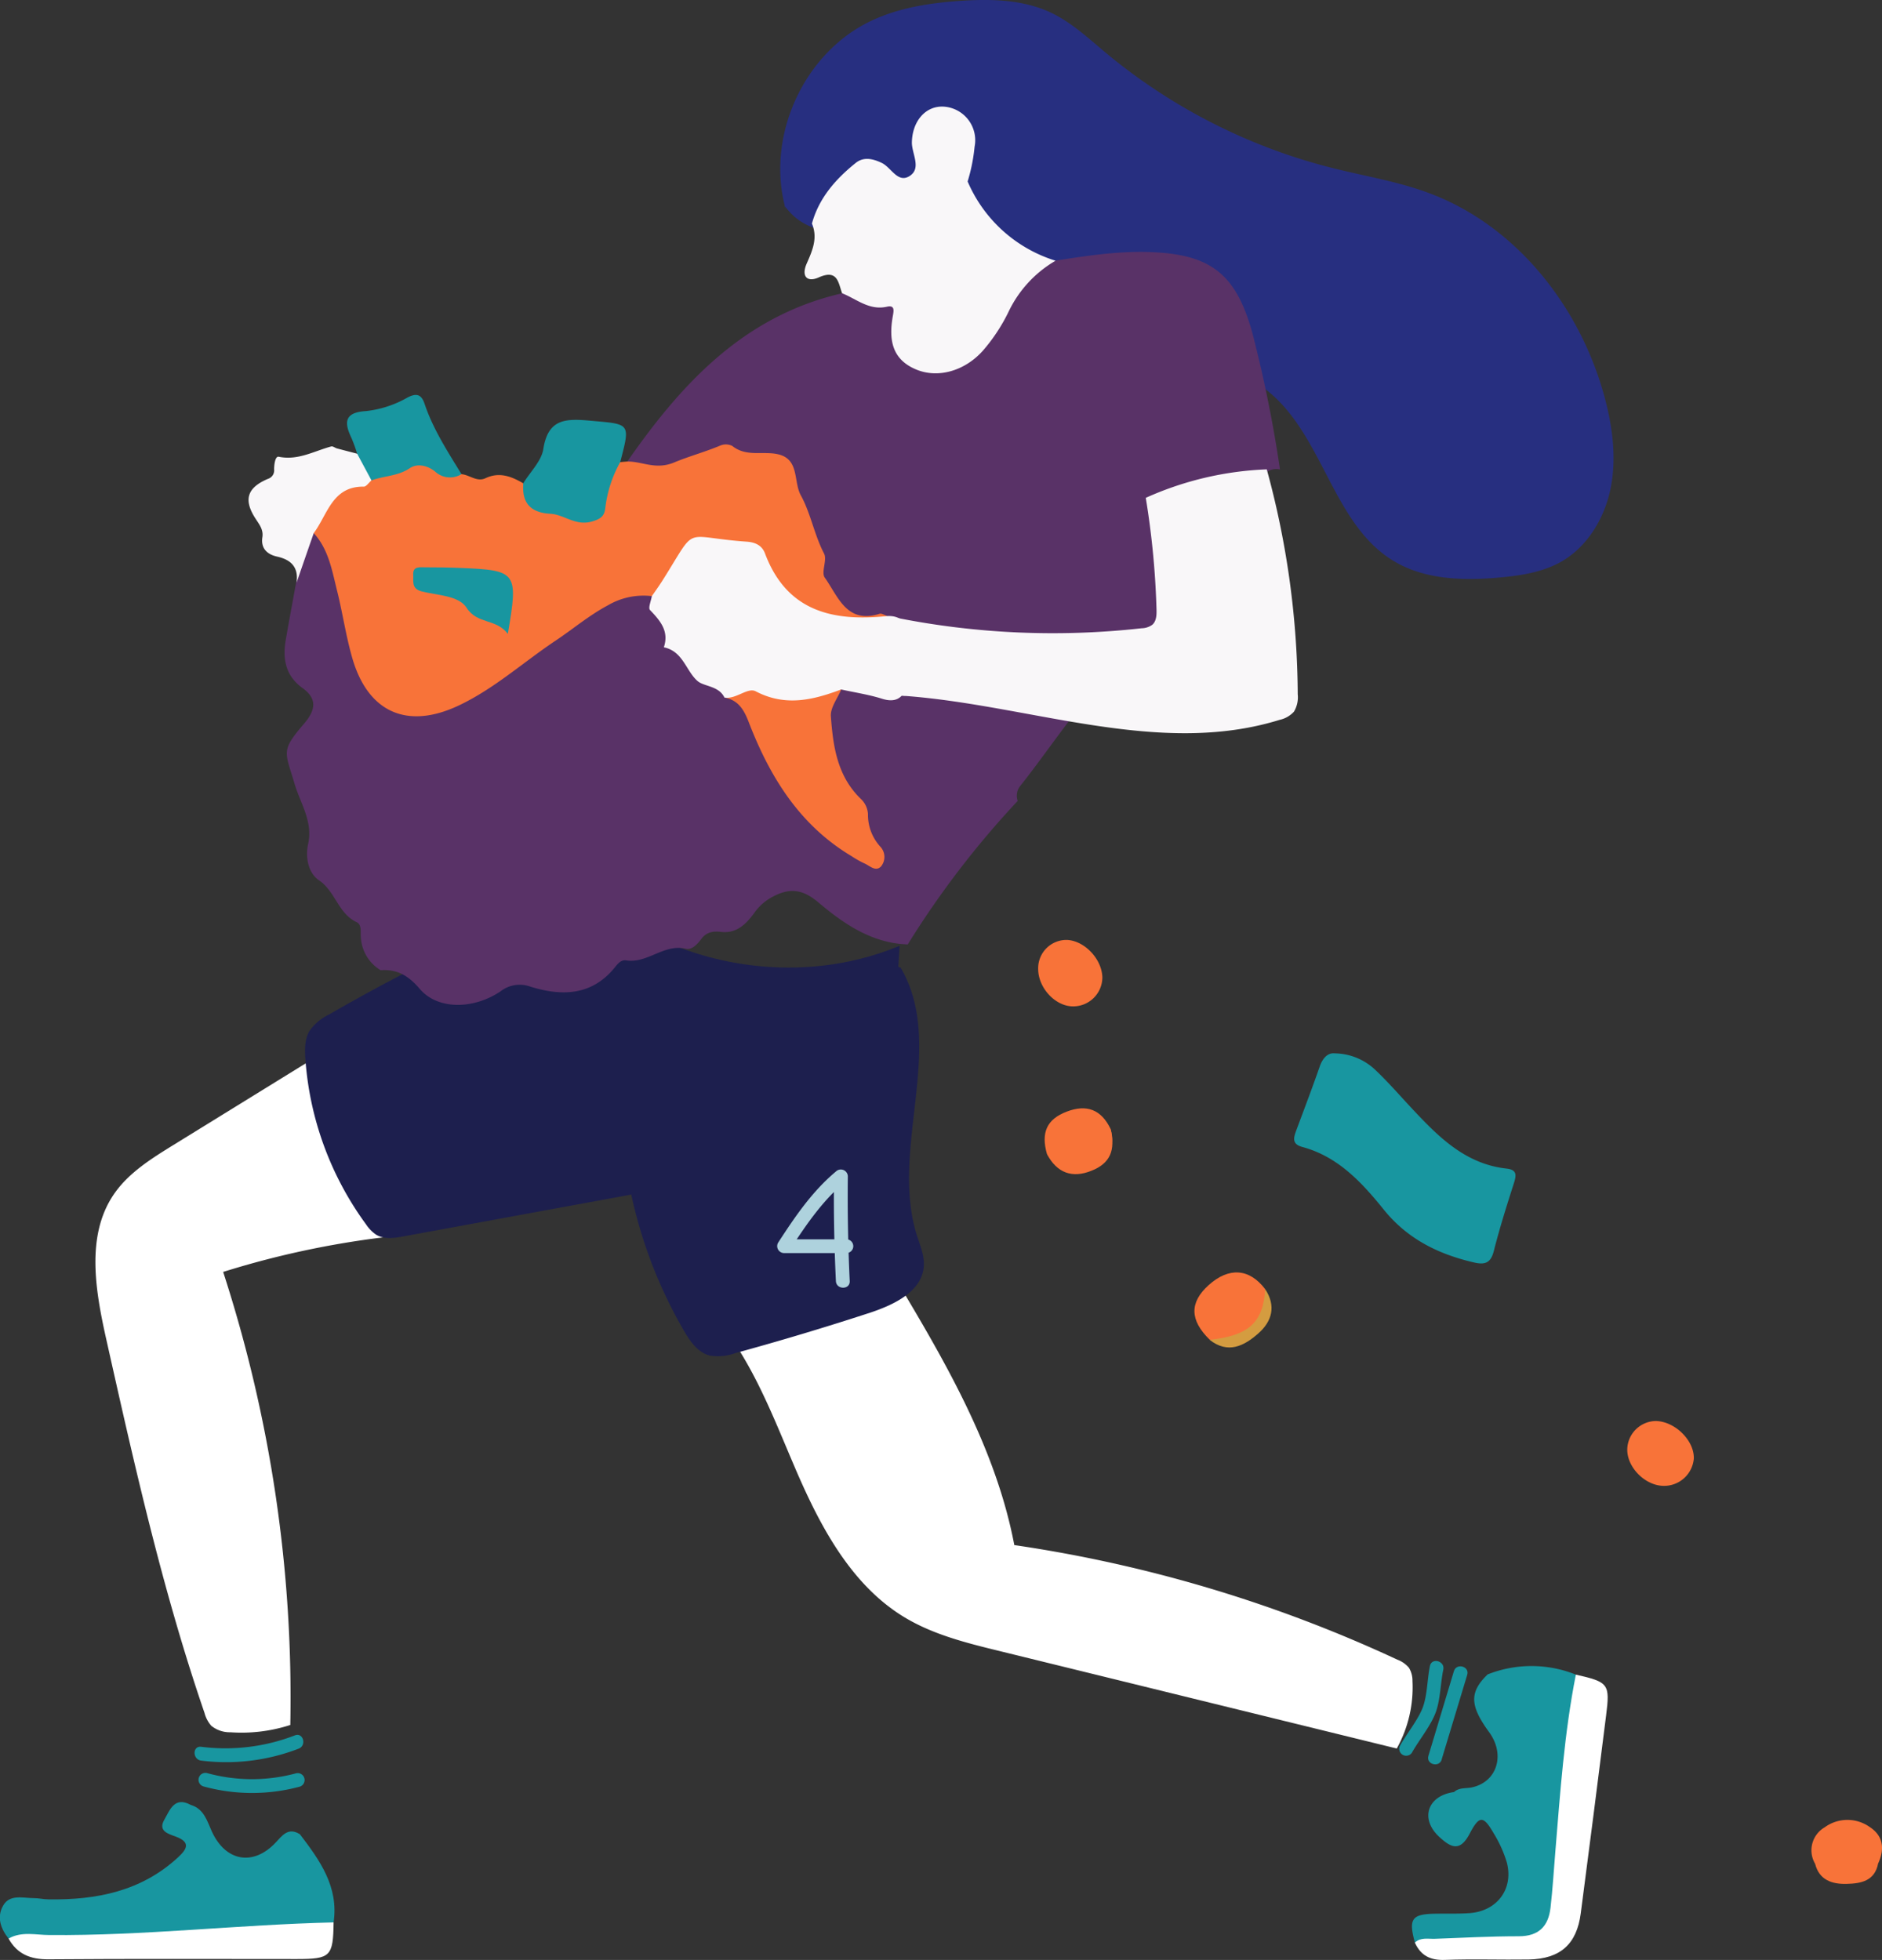 <svg xmlns="http://www.w3.org/2000/svg" viewBox="0 0 408.44 425.42"><rect x="0" y="0" width="408.44" height="425.42" fill="#333333" stroke="none"/><defs><style>.cls-1{fill:none;stroke:#fff;stroke-miterlimit:10;stroke-width:3px;}.cls-2{fill:#272f80;}.cls-3{fill:#fff;}.cls-4{fill:#1896a0;}.cls-5{fill:#f87339;}.cls-6{fill:#d49c40;}.cls-7{fill:#a9771f;}.cls-8{fill:#cc9033;}.cls-9{fill:#1d1f4e;}.cls-10{fill:#593267;}.cls-11{fill:#f9f7f9;}.cls-12{fill:#aed2dd;}</style></defs><title>Fichier 1</title><g id="Calque_2" data-name="Calque 2"><g id="Calque_1-2" data-name="Calque 1"><polyline class="cls-1" points="167.98 275.15 179.37 280.62 167.98 286.54"/><path class="cls-2" d="M170.6,45.69C166,29.94,174.31,11.42,189.18,4.47c6-2.82,12.74-3.85,19.38-4.29S222-.09,228,2.71c4.5,2.11,8.19,5.58,12,8.76a124.28,124.28,0,0,0,49.18,25c7,1.77,14.24,2.92,21,5.46,19,7.09,32.83,24.79,38.07,44.34,1.72,6.39,2.6,13.14,1.31,19.64s-5,12.71-10.71,16c-4,2.26-8.61,3-13.16,3.42-7.93.75-16.4.56-23.23-3.56-12.86-7.74-15.08-26-26.27-36-5.6-5-13.13-7.55-20.64-8-4.24-.24-8.6.15-12.64-1.15a34,34,0,0,1-7.35-3.83,190.11,190.11,0,0,0-45.7-20.44c-8-2.37-14.8-1-19.63-7.75"/><path class="cls-3" d="M87.65,268.08a195.11,195.11,0,0,0-39.22,8A299.05,299.05,0,0,1,63,374.42,34.39,34.39,0,0,1,50,376a6.36,6.36,0,0,1-4.15-1.41,6.84,6.84,0,0,1-1.46-2.77c-9.08-26.43-15.2-53.76-21.3-81-2.37-10.58-4.5-22.57,1.59-31.55,3.15-4.64,8.07-7.72,12.84-10.67l38.73-23.9a63.55,63.55,0,0,1,10.52,42.36"/><path class="cls-3" d="M152.73,283.24c9.61,9.66,14.47,22.92,19.84,35.44s12.12,25.39,23.8,32.41c6.25,3.75,13.44,5.54,20.52,7.27l86.24,21.17a27.31,27.31,0,0,0,3.41-14.67,5.44,5.44,0,0,0-.75-2.84,6,6,0,0,0-2.51-1.77,299.62,299.62,0,0,0-83.15-24.88C216,313.68,204.38,294.24,193,275.31c-1.86-3.09-4.11-6.47-7.64-7.18-2.32-.46-4.69.36-6.91,1.17l-25.39,9.23"/><path class="cls-4" d="M289.66,228.64c-1.32-.16-2.53.8-3.24,2.83-1.64,4.72-3.42,9.38-5.16,14.06-.58,1.58-.81,2.84,1.39,3.43,7.75,2.09,12.93,7.73,17.69,13.63,5.15,6.37,11.85,9.65,19.57,11.44,2.33.54,3.61.13,4.27-2.44,1.27-5,2.81-9.9,4.38-14.79.55-1.74.67-2.89-1.59-3.15-9.15-1-15.06-7.17-20.89-13.41-2.47-2.66-4.86-5.4-7.49-7.9A13,13,0,0,0,289.66,228.64Z"/><path class="cls-4" d="M342,363.49a25.84,25.84,0,0,0-19.14-.05c-4,3.86-3.89,6.78.32,12.54,3.58,4.91,1.7,10.87-3.82,12-1.3.25-2.72,0-3.81,1-5.77.79-7.46,5.82-3.16,9.76,2.45,2.24,4.43,3.35,6.56-.72s3-3.94,5.27,0A26.79,26.79,0,0,1,327,404.2c1.55,5.77-2.07,10.64-8.1,11.06-2.56.18-5.15.07-7.72.13-4.81.12-5.51,1.19-4.11,6.27,8.49,1.55,16.93.43,25.32-.69,3.7-.49,4.78-3.69,5.49-7,1.37-6.42.84-13,1.63-19.46,1.09-8.87,1.67-17.8,3-26.65C342.75,366.38,343.08,364.84,342,363.49Z"/><path class="cls-4" d="M72.4,417.27c1.14-7.75-3-13.48-7.31-19.13-2.56-1.62-3.86.32-5.32,1.86C54.94,405.08,49,404.06,46,397.59c-1.07-2.34-1.7-4.95-4.6-5.82-3.55-1.94-4.55,1.15-5.73,3.19-1.45,2.49.86,3.09,2.51,3.7,3.32,1.24,2.33,2.76.45,4.5-8,7.38-17.73,9.27-28.13,9.11-1.06,0-2.11-.28-3.16-.27-2.35,0-5.22-.91-6.66,1.62s-.52,5,1.17,7.16c8.26,1.3,16.57.88,24.83.4,13.24-.77,26.49-1.27,39.7-2.46C68.47,418.53,70.64,418.81,72.4,417.27Z"/><path class="cls-3" d="M342,363.49c-2.51,12.67-3.39,25.52-4.45,38.36-.34,4.08-.58,8.17-1.05,12.23s-2.56,6.2-6.92,6.2c-6.06,0-12.13.32-18.19.55-1.47.05-3.07-.37-4.33.83,1.28,2.83,3.38,3.87,6.54,3.75,6.06-.22,12.14,0,18.2-.09,6.84-.14,10.39-3.33,11.26-10q2.81-21.43,5.49-42.87C349.44,365.49,349.13,365.11,342,363.49Z"/><path class="cls-3" d="M72.4,417.27c-20.58.47-41.07,2.92-61.68,2.74-2.94,0-6-.86-8.86.77,1.89,3.4,4.78,4.53,8.65,4.5,18-.14,35.94-.06,53.91-.06C71.75,425.22,72.3,424.66,72.4,417.27Z"/><path class="cls-5" d="M274.57,279.81c-3.43-4.5-7.86-4.82-12.25-.88-4.19,3.77-4.13,7.6.19,11.84C270.57,292.27,275.81,287.51,274.57,279.81Z"/><path class="cls-5" d="M359.35,308.44a6.29,6.29,0,0,0-6.19,6c-.16,3.88,3.69,7.91,7.7,8.07a6.47,6.47,0,0,0,6.74-5.93C367.71,312.66,363.51,308.52,359.35,308.44Z"/><path class="cls-5" d="M225.31,210.32c0,4.1,3.71,8.12,7.57,8.12a6.33,6.33,0,0,0,6.36-6.25c-.07-4-3.85-8-7.67-8.17A6.14,6.14,0,0,0,225.31,210.32Z"/><path class="cls-5" d="M407.6,404.48c1.46-3.13,1.14-6-1.85-7.93a8.36,8.36,0,0,0-9.76.09,5.76,5.76,0,0,0-2.08,7.88C398.77,409.24,403,409.23,407.6,404.48Z"/><path class="cls-5" d="M241,245c-2-4.14-5.14-5.37-9.48-3.72s-5.64,4.55-4.3,9.23c3.1,3.41,6.19,4.32,9.82,2.41C240.1,251.35,242.27,249,241,245Z"/><path class="cls-6" d="M274.57,279.81c-.4,7.24-3.58,10.13-12.06,11,4,3.15,7.48,1.33,10.52-1.33S277,283.49,274.57,279.81Z"/><path class="cls-5" d="M241,245c-.79,7.51-6.9,10-13.78,5.51,2.16,4.08,5.46,5.31,9.68,3.6C240.89,252.53,242.17,249.7,241,245Z"/><path class="cls-5" d="M407.6,404.48c-4.55,3.15-9.12,2.93-13.69,0,.88,3.66,3.77,4.51,6.88,4.43S406.86,408.28,407.6,404.48Z"/><path class="cls-7" d="M207.07,168.66c-2.88-4.28-7.06-5.1-10.91-2.14-3.67,2.82-4,6.54-1,10.28C202.41,178.6,205.48,176.49,207.07,168.66Z"/><path class="cls-8" d="M207.07,168.66c-2,5.56-5.51,9-11.91,8.14,2.58,2.06,5.24,2.69,8.24.75C206.73,175.41,208.15,172.57,207.07,168.66Z"/><path class="cls-9" d="M195.47,210.05c9.94,17-2.43,39.33,3.52,58.1.71,2.22,1.68,4.46,1.49,6.78-.42,5.42-6.48,8.28-11.65,10q-14.54,4.75-29.3,8.79a10.72,10.72,0,0,1-5.56.5c-2.58-.7-4.24-3.13-5.58-5.44A101.4,101.4,0,0,1,137,259.29l-49.4,9.07c-2,.37-4.21.7-5.95-.35a8,8,0,0,1-2.2-2.24,69,69,0,0,1-13.18-35.95c-.14-2-.16-4.2.86-6a11,11,0,0,1,4.3-3.62,398.86,398.86,0,0,1,56-26.82c17.83,16.42,45.44,21.27,67.8,11.91l-.27,4.56"/><path class="cls-4" d="M43.66,382.15a43.59,43.59,0,0,0,21.15-2.59c1.79-.68,1-3.58-.8-2.89a41.78,41.78,0,0,1-20.35,2.48c-1.92-.23-1.9,2.77,0,3Z"/><path class="cls-4" d="M44.14,387.75a39.79,39.79,0,0,0,20.86.07,1.5,1.5,0,0,0-.79-2.9,36.63,36.63,0,0,1-19.27-.06,1.5,1.5,0,0,0-.8,2.89Z"/><path class="cls-4" d="M306.44,380.4c1.6-2.85,4.19-5.91,5.25-9,.92-2.75.94-6.1,1.54-9,.39-1.88-2.5-2.68-2.9-.79-.57,2.76-.56,6.15-1.48,8.8s-3.52,5.85-5,8.48a1.5,1.5,0,0,0,2.59,1.51Z"/><path class="cls-4" d="M312.87,381.92l5.55-18.38c.56-1.86-2.34-2.65-2.89-.8L310,381.12c-.56,1.85,2.33,2.64,2.89.8Z"/><path class="cls-10" d="M221.49,170.51c9.08-11.46,16.89-24.92,29.57-32.84,6.17-3.85,11.68-6.87,15-13.66,3.2-6.44,5-13.46,7.73-20.11a3.46,3.46,0,0,1,4-2,282.42,282.42,0,0,0-6-29.64c-3.59-13-9.22-17.23-22.82-17.56-6.72-.17-13.29.84-19.88,1.87-4.13.54-6.67,3.24-8.78,6.49-2.23,3.44-4,7.14-6.4,10.49a13.91,13.91,0,0,1-8.36,5.85c-6.44,1.5-11.07-1.86-10.68-8.47.25-4.3-1.25-5.88-5.27-5.66-2.44.14-4.19-2.67-6.84-1.61-21.27,4.87-34.84,19.57-46.63,36.53,2.74,2.39,5.6,2.84,9.2,1.67s7.63-1.4,11-3.56c1.17-.74,2.68-.16,3.94.44a7.94,7.94,0,0,0,4.36,1c4-.48,5.72,1.44,7.1,5.23,1.57,4.35,2,9.18,4.94,13a4,4,0,0,1,.89,3c-.88,4.62,2.74,7.48,4.22,11.17.72,1.8,2.56,1.91,4.26,2,2.11.11,4.26-.21,6.3.58,4.66,2.5,6.18,11.18,2.6,14.88-1.27,1.32-2.74.87-4.22.6-2.65-.48-5.15-1.79-8-1.32-3.58,3.67-4.9,10.85-2.44,15.48,1.82,3.42,2.83,7.18,5.64,10.24,2.49,2.69,1.32,7.36,4,10.32a1,1,0,0,1-.18,1.26c-.87.7-1.73.17-2.5-.25a45.86,45.86,0,0,1-15.26-13.42,73.09,73.09,0,0,1-8.52-16c-1.12-2.83-2.66-5.06-5.59-6.13-1.47-1.4-2.42-3.54-5-3.27-.28,0-.34.1-.35.12a.5.5,0,0,0,0-.2c-1.34-4-6.42-5.37-7.05-9.91-.44-3.15-3.53-5-4.07-8.18-3.26-1.46-6.25-.45-9.14,1.06-9.06,4.74-16.79,11.43-25.16,17.18a42.52,42.52,0,0,1-11.19,6c-8.44,2.65-14.63-.32-17.7-8.69-1.88-5.14-2.64-10.59-3.82-15.92a48.76,48.76,0,0,0-3-9.55c-.74-1.63-1.34-3.48-3.64-3.56-3.3,3-2.43,7.31-3.49,11-.75,4.16-1.53,8.31-2.25,12.48s0,7.8,3.69,10.44c3.31,2.39,2.66,4.92.32,7.66-5.14,6-4.17,6-2.07,13.16,1.2,4.06,4,8.13,2.93,12.94-.65,2.91,0,6.34,2.33,7.92,3.59,2.42,4.17,7.21,8.18,9.1,1.2.56.8,2.2.93,3.34a8.89,8.89,0,0,0,4.28,7.09c3.6-.24,6,1.14,8.5,4.06,3.85,4.54,11.6,4.51,17.53.53a6.75,6.75,0,0,1,6.54-1c6.68,2.05,13.18,2,18.18-4.1.67-.81,1.37-1.81,2.56-1.62,4.62.72,8.19-3.67,12.95-2.52,1.27.3,2.51-1,3.32-2.11,1.16-1.58,2.69-1.77,4.42-1.54,3.32.32,5.3-1.72,7.06-4.08a11.23,11.23,0,0,1,3.57-3.31c3.8-2.17,6.73-2.13,10.41,1,5.12,4.32,10.77,8.28,17.87,9L197,205a198.27,198.27,0,0,1,23.87-31.16A3.37,3.37,0,0,1,221.49,170.51Z"/><path class="cls-5" d="M192.56,133.72c-.56-.18-1.22-.64-1.68-.49-7.18,2.27-9-3.82-11.89-7.86-.83-1.17.58-3.82-.15-5.22-2.13-4.08-2.89-8.72-5.05-12.65-1.64-3-.24-7.87-5-8.91-3.24-.72-6.85.64-9.87-1.8a3.14,3.14,0,0,0-2.64-.06c-3.28,1.37-6.89,2.36-9.92,3.63-4.09,1.72-6.91-.24-10.27-.18l-1.57.13c-3.32,1.48-3,4.88-3.89,7.59-1.21,3.8-2.78,4.85-6.59,3.78-1.29-.36-2.52-1.13-3.87-1.13-3.88,0-5.38-2.65-6.63-5.66-2.58-1.49-5.17-2.51-8.18-1.09-1.87.88-3.46-.74-5.24-.88-2.08-.82-4.32-1.07-6.34-2.14a6.38,6.38,0,0,0-6.07.19c-2.3,1.21-4.95,1.18-7.27,2.27A17,17,0,0,0,69,111.72c-.7,1.24-2,2.33-.91,4,3.32,3.64,4,8.34,5.15,12.85,1.15,4.69,1.85,9.51,3.18,14.15,3.38,11.88,11.91,15.71,23.1,10.43,7.73-3.64,14.06-9.43,21.11-14.13,3.77-2.52,7.24-5.47,11.28-7.62a15.26,15.26,0,0,1,9.6-2c3.17-.94,4-3.94,5.52-6.31a11,11,0,0,1,19.07.34c5.5,9.89,13.59,12.38,24.19,11.55A2.54,2.54,0,0,0,192.56,133.72Z"/><path class="cls-11" d="M182.75,63.65c3.16,1.26,5.9,3.8,9.75,2.92,1.72-.38,1.47.84,1.27,2-.89,5-.32,9.46,5.18,11.68,4.71,1.9,10.44.25,14.35-4.12a38.5,38.5,0,0,0,5.52-8.33,25.53,25.53,0,0,1,10.26-11.21A30.6,30.6,0,0,1,210,39.39a38.17,38.17,0,0,0,1.51-7.54,7.31,7.31,0,0,0-6.61-8.7c-4-.28-6.93,3.14-7,7.8,0,2.46,2.12,5.56-.47,7.24s-4-1.84-6.07-2.83-4-1.32-5.64,0c-4.34,3.48-8,7.62-9.51,13.17,1.31,3.11.11,5.85-1.13,8.66s.1,4.18,2.66,3C181.77,58.42,181.92,61.3,182.75,63.65Z"/><path class="cls-11" d="M68.09,115.71c3-4,4-10.18,10.86-10.08.55,0,1.11-.89,1.67-1.36-.09-2.44-.75-4.57-3.11-5.79-1.45-.38-2.91-.75-4.36-1.14-.44-.12-.91-.53-1.27-.43-3.73,1-7.2,3.09-11.39,2.23-.76-.15-1,1.66-1,2.74a1.92,1.92,0,0,1-1.32,2.05c-4.52,1.91-5.38,4.51-2.74,8.6.83,1.3,1.77,2.41,1.51,4.08-.38,2.46,1.1,3.74,3.18,4.2,3.16.7,4.69,2.39,4.24,5.67Q66.21,121.1,68.09,115.71Z"/><path class="cls-4" d="M113.57,104.89c-.34,4.25,1.52,6.39,5.89,6.63,3,.16,5.41,2.71,9,1.68,2.07-.6,2.74-1.27,2.92-3.06a26.67,26.67,0,0,1,3.22-9.83c2.25-8.61,2.21-8.21-6.55-9-5.44-.5-9.15-.35-10.15,6.25C117.45,100.15,115.05,102.45,113.57,104.89Z"/><path class="cls-4" d="M77.51,98.48l3.11,5.79c2.72-1,5.73-.9,8.32-2.65,1.69-1.14,3.93-.52,5.47.72a4.75,4.75,0,0,0,5.74.58c-3-4.92-6.15-9.74-8-15.25-.71-2.15-1.82-2.37-3.74-1.37a23.13,23.13,0,0,1-9,2.93c-4.62.28-4.8,2.4-3.13,5.84A32.85,32.85,0,0,1,77.51,98.48Z"/><path class="cls-11" d="M192.56,133.72c-11.8,1.24-21.82-1-26.54-13.6-.65-1.75-2.12-2.42-4-2.55-14.3-1-10.44-3.91-18.26,8.46-.73,1.15-1.53,2.26-2.3,3.38-.16,1-.83,2.54-.39,3,2.21,2.32,4.18,4.57,3,8.09,4.19.86,4.81,5.18,7.34,7.34,1.39,1.2,4.59,1,5.82,3.58,4.41.45,8.83.44,13.23,1.64s8.54-.51,12.07-3.41c3,.66,6,1.11,8.84,2,3.34,1.07,4.83-.41,5.67-3.33a21.21,21.21,0,0,0,.22-10.79C196.7,135,195.29,133.59,192.56,133.72Z"/><path class="cls-5" d="M182.57,149.65c-6.13,2.3-12.13,3.78-18.57.4-1.72-.9-4.26,1.76-6.74,1.37,3,.56,4.21,2.67,5.24,5.34,4.57,11.84,11,22.31,22.27,29.05a22.23,22.23,0,0,0,2.76,1.57c1.18.47,2.47,1.94,3.68.68a3.25,3.25,0,0,0-.12-4.24,10.26,10.26,0,0,1-2.72-7.13,4.9,4.9,0,0,0-1.48-3.22c-5.19-4.95-6.1-11.48-6.57-18C180.19,153.57,181.78,151.58,182.57,149.65Z"/><path class="cls-4" d="M110.21,137.58c2.3-13.39,2-13.8-10.21-14.3-2.58-.11-5.16-.14-7.74-.14-1.15,0-2.69-.27-2.58,1.6.09,1.36-.46,3,1.77,3.61,3.44.9,8.09.87,9.82,3.58C103.59,135.56,107.68,134.21,110.21,137.58Z"/><path class="cls-11" d="M194.07,134a173.65,173.65,0,0,0,53.68,2.37,4.07,4.07,0,0,0,2.34-.77c.89-.79.94-2.15.9-3.35a180.06,180.06,0,0,0-2.33-24.19,70.35,70.35,0,0,1,26.26-6.18,187.81,187.81,0,0,1,6.72,48.82,6.08,6.08,0,0,1-.82,3.77,5.9,5.9,0,0,1-3.11,1.78c-26.09,8.09-53.83-3.1-81.07-5.18a6.16,6.16,0,0,1-3.18-.83,5,5,0,0,1-1.54-2.23,14.39,14.39,0,0,1,.53-11.82"/><path class="cls-12" d="M183.65,269l-13.52,0,1.3,2.26c3.52-5.42,7.11-10.69,12.1-14.87L181,255.32q-.14,11.39.41,22.74c.09,1.92,3.09,1.93,3,0q-.54-11.37-.41-22.74a1.52,1.52,0,0,0-2.56-1.06c-5.19,4.34-8.91,9.84-12.57,15.47a1.51,1.51,0,0,0,1.29,2.26l13.52,0a1.5,1.5,0,0,0,0-3Z"/></g></g></svg>